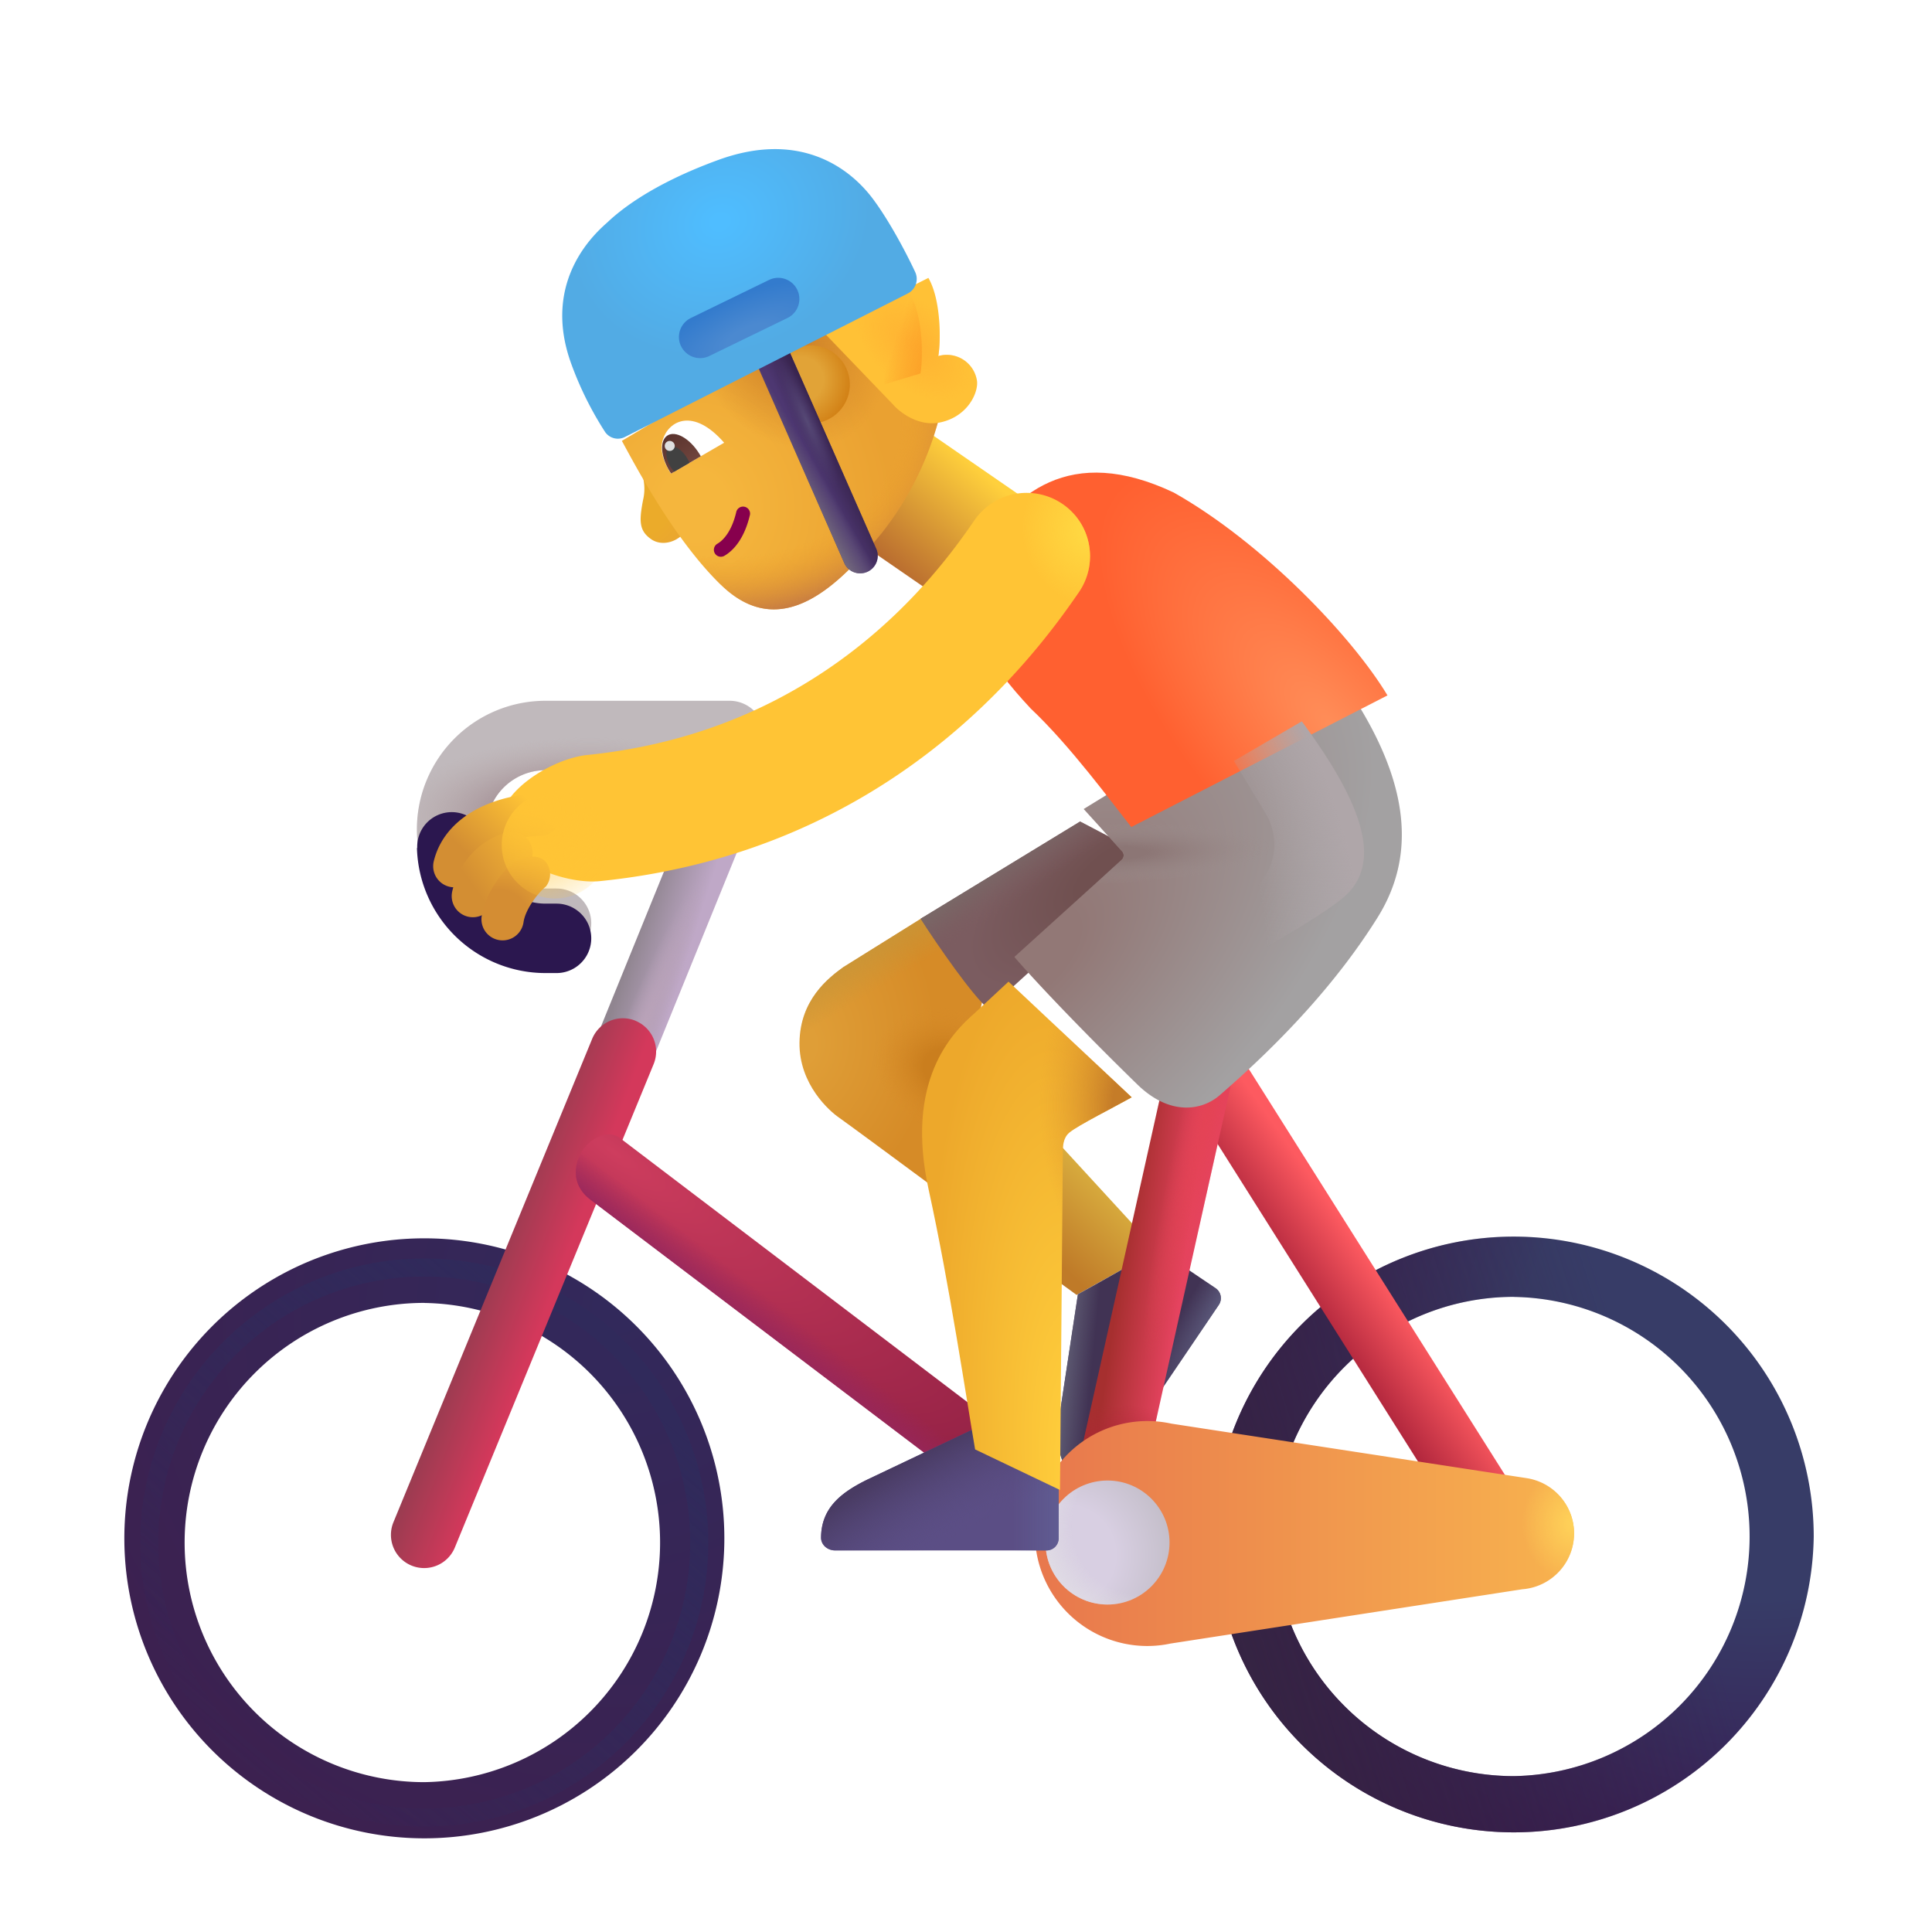 <svg xmlns="http://www.w3.org/2000/svg" xmlns:xlink="http://www.w3.org/1999/xlink" width="32" height="32" viewBox="0 0 32 32"><g fill="none"><g filter="url(#f1671id1h)"><path fill="url(#f1671id0)" fill-rule="evenodd" d="M7.027 21.58a3.969 3.969 0 1 0 0 7.938a3.969 3.969 0 0 0 0-7.937M2.06 25.55a4.969 4.969 0 1 1 9.937 0a4.969 4.969 0 0 1-9.937 0" clip-rule="evenodd"/></g><g filter="url(#f1671id1i)"><circle cx="7.027" cy="25.549" r="4.555" stroke="url(#f1671idx)" stroke-width=".3"/></g><path fill="url(#f1671idy)" d="m19.158 20.706l-1.826-1.989l-.424 2.059l.924.672z"/><path fill="#413354" d="m17.853 21.439l-.3 1.98c-.067.476-.04.887.364 1.167c.102.07.237.031.307-.071l1.963-2.902a.2.2 0 0 0-.053-.277l-.952-.645z"/><path fill="url(#f1671idz)" d="m17.853 21.439l-.3 1.98c-.067.476-.04.887.364 1.167c.102.07.237.031.307-.071l1.963-2.902a.2.2 0 0 0-.053-.277l-.952-.645z"/><path fill="url(#f1671id1)" d="m17.853 21.439l-.3 1.98c-.067.476-.04.887.364 1.167c.102.07.237.031.307-.071l1.963-2.902a.2.2 0 0 0-.053-.277l-.952-.645z"/><path fill="url(#f1671id10)" fill-rule="evenodd" d="M12.46 12.173a.5.5 0 0 1 .271.653l-2.54 6.247a.5.5 0 0 1-.924-.382l2.54-6.246a.5.5 0 0 1 .653-.272" clip-rule="evenodd"/><path fill="url(#f1671id2)" fill-rule="evenodd" d="M12.46 12.173a.5.5 0 0 1 .271.653l-2.54 6.247a.5.5 0 0 1-.924-.382l2.54-6.246a.5.5 0 0 1 .653-.272" clip-rule="evenodd"/><path fill="url(#f1671id11)" fill-rule="evenodd" d="M10.526 16.908a.55.55 0 0 1 .3.718l-3.29 8a.55.55 0 1 1-1.017-.419l3.289-8a.55.55 0 0 1 .718-.3" clip-rule="evenodd"/><path fill="url(#f1671id3)" fill-rule="evenodd" d="M9.602 19.135c.101-.222.43-.465.672-.281l6.25 4.75a.55.55 0 1 1-.665.875l-6.081-4.61c-.242-.183-.305-.453-.176-.734" clip-rule="evenodd"/><path fill="url(#f1671id12)" fill-rule="evenodd" d="M9.602 19.135c.101-.222.43-.465.672-.281l6.25 4.75a.55.55 0 1 1-.665.875l-6.081-4.61c-.242-.183-.305-.453-.176-.734" clip-rule="evenodd"/><g filter="url(#f1671id1j)"><path fill="url(#f1671id4)" fill-rule="evenodd" d="M24.973 21.58a3.969 3.969 0 1 0 0 7.938a3.969 3.969 0 0 0 0-7.937m-4.97 3.97a4.969 4.969 0 1 1 9.938 0a4.969 4.969 0 0 1-9.937 0" clip-rule="evenodd"/><path fill="url(#f1671id13)" fill-rule="evenodd" d="M24.973 21.58a3.969 3.969 0 1 0 0 7.938a3.969 3.969 0 0 0 0-7.937m-4.97 3.97a4.969 4.969 0 1 1 9.938 0a4.969 4.969 0 0 1-9.937 0" clip-rule="evenodd"/></g><path fill="url(#f1671id14)" fill-rule="evenodd" d="M19.71 17.194a.55.55 0 0 0-.171.758l4.718 7.477a.55.55 0 1 0 .93-.587l-4.718-7.477a.55.55 0 0 0-.759-.171" clip-rule="evenodd"/><path fill="url(#f1671id15)" fill-rule="evenodd" d="M20.014 17.114a.55.55 0 0 1 .417.657l-1.578 7.078a.55.55 0 0 1-1.073-.24l1.578-7.078a.55.55 0 0 1 .656-.417" clip-rule="evenodd"/><path fill="url(#f1671id5)" fill-rule="evenodd" d="M20.014 17.114a.55.55 0 0 1 .417.657l-1.578 7.078a.55.55 0 0 1-1.073-.24l1.578-7.078a.55.55 0 0 1 .656-.417" clip-rule="evenodd"/><path fill="url(#f1671id6)" fill-rule="evenodd" d="M20.014 17.114a.55.55 0 0 1 .417.657l-1.578 7.078a.55.55 0 0 1-1.073-.24l1.578-7.078a.55.55 0 0 1 .656-.417" clip-rule="evenodd"/><path fill="url(#f1671id7)" d="m13.97 16.018l1.34-.836l1.038 1.04l-.765 3.53c-.513-.38-1.57-1.16-1.688-1.242c-.148-.101-.66-.543-.653-1.238c.008-.711.477-1.072.727-1.254"/><path fill="url(#f1671id8)" d="m13.97 16.018l1.34-.836l1.038 1.04l-.765 3.53c-.513-.38-1.57-1.16-1.688-1.242c-.148-.101-.66-.543-.653-1.238c.008-.711.477-1.072.727-1.254"/><path fill="url(#f1671id16)" d="m13.97 16.018l1.34-.836l1.038 1.04l-.765 3.53c-.513-.38-1.57-1.16-1.688-1.242c-.148-.101-.66-.543-.653-1.238c.008-.711.477-1.072.727-1.254"/><path fill="url(#f1671id9)" d="m15.25 15.217l2.64-1.61l1.208.63l-2.727 2.476c-.269-.23-.84-1.05-1.121-1.496"/><path fill="url(#f1671id17)" d="m15.25 15.217l2.64-1.61l1.208.63l-2.727 2.476c-.269-.23-.84-1.05-1.121-1.496"/><g filter="url(#f1671id1k)"><path fill="url(#f1671id18)" d="M18.884 27.373q-.186.04-.384.04a1.863 1.863 0 1 1 .402-3.683l5.899.905a.927.927 0 0 1-.086 1.838z"/><path fill="url(#f1671ida)" d="M18.884 27.373q-.186.04-.384.04a1.863 1.863 0 1 1 .402-3.683l5.899.905a.927.927 0 0 1-.086 1.838z"/></g><circle cx="18.344" cy="25.549" r="1.027" fill="url(#f1671idb)"/><circle cx="18.344" cy="25.549" r="1.027" fill="url(#f1671idc)"/><g filter="url(#f1671id1l)"><path fill="#5B4E85" d="m16.07 23.799l-1.809.86c-.431.213-.757.466-.762.957c-.001.123.108.214.231.214h3.504a.2.2 0 0 0 .2-.2v-1.15z"/><path fill="url(#f1671id19)" d="m16.07 23.799l-1.809.86c-.431.213-.757.466-.762.957c-.001.123.108.214.231.214h3.504a.2.2 0 0 0 .2-.2v-1.15z"/><path fill="url(#f1671idd)" d="m16.07 23.799l-1.809.86c-.431.213-.757.466-.762.957c-.001.123.108.214.231.214h3.504a.2.2 0 0 0 .2-.2v-1.15z"/></g><path fill="url(#f1671id1a)" d="M13.509 8.486h2.154v2.668h-2.154z" transform="rotate(-55.397 13.51 8.486)"/><g filter="url(#f1671id1m)"><path fill="url(#f1671ide)" d="m16.051 16.573l.553-.514l2.04 1.916c-.273.154-.887.463-1.03.582c-.11.09-.11.235-.11.328l-.047 5.594l-1.406-.672c-.138-.794-.42-2.708-.769-4.3c-.395-1.801.376-2.593.77-2.934"/><path fill="url(#f1671idf)" d="m16.051 16.573l.553-.514l2.04 1.916c-.273.154-.887.463-1.03.582c-.11.09-.11.235-.11.328l-.047 5.594l-1.406-.672c-.138-.794-.42-2.708-.769-4.3c-.395-1.801.376-2.593.77-2.934"/></g><g filter="url(#f1671id1n)"><path fill="url(#f1671idg)" d="m18.335 14.35l-.636-.7l4.031-2.476c1.422 1.867 1.5 3.211.836 4.274c-.664 1.062-1.582 2.05-2.617 2.945c-.271.235-.802.362-1.36-.18c-.706-.687-1.577-1.578-2.038-2.113l1.777-1.608a.1.1 0 0 0 .007-.142"/><path fill="url(#f1671idh)" d="m18.335 14.35l-.636-.7l4.031-2.476c1.422 1.867 1.5 3.211.836 4.274c-.664 1.062-1.582 2.05-2.617 2.945c-.271.235-.802.362-1.36-.18c-.706-.687-1.577-1.578-2.038-2.113l1.777-1.608a.1.1 0 0 0 .007-.142"/></g><g filter="url(#f1671id1o)"><path fill="url(#f1671idi)" d="M16.066 11.73c.665.624 1.364 1.585 1.672 1.968l4.243-2.18c-.586-.976-2.07-2.531-3.54-3.36c-1.718-.812-2.672 0-3.305 1.071c-.413.852.259 1.781.93 2.5"/></g><g filter="url(#f1671id1p)"><path fill="#C0B9BC" d="M12.91 12.182a.575.575 0 0 0-.575-.575h-3.05a2.13 2.13 0 0 0 0 4.26h.183a.575.575 0 0 0 0-1.15h-.183a.98.98 0 0 1 0-1.96h3.05a.575.575 0 0 0 .575-.575"/><path fill="url(#f1671idj)" d="M12.91 12.182a.575.575 0 0 0-.575-.575h-3.05a2.13 2.13 0 0 0 0 4.26h.183a.575.575 0 0 0 0-1.15h-.183a.98.98 0 0 1 0-1.96h3.05a.575.575 0 0 0 .575-.575"/></g><path fill="url(#f1671idk)" d="M10.784 8.93c-.199-.14-.2-.298-.133-.648a.8.8 0 0 0-.056-.53l.794.988c-.11.22-.406.329-.605.19"/><path fill="url(#f1671idl)" d="M11.943 9.689c-.764-.74-1.391-1.924-1.643-2.387l3.435-2.04l1.816 1.673a5.2 5.2 0 0 1-.937 1.88c-.707.871-1.668 1.845-2.67.874"/><path fill="url(#f1671idm)" d="M11.943 9.689c-.764-.74-1.391-1.924-1.643-2.387l3.435-2.04l1.816 1.673a5.2 5.2 0 0 1-.937 1.88c-.707.871-1.668 1.845-2.67.874"/><path fill="url(#f1671idn)" d="M11.943 9.689c-.764-.74-1.391-1.924-1.643-2.387l3.435-2.04l1.816 1.673a5.2 5.2 0 0 1-.937 1.88c-.707.871-1.668 1.845-2.67.874"/><path fill="#87004D" fill-rule="evenodd" d="M11.84 9.165a.116.116 0 0 1 .042-.159c.101-.059.236-.206.311-.518a.116.116 0 1 1 .225.054c-.086.356-.25.565-.42.664a.116.116 0 0 1-.158-.041" clip-rule="evenodd"/><g filter="url(#f1671id1q)"><path fill="#FFC136" d="m14.539 6.947l-1.166-1.213l1.754-.881c.21.362.208 1.044.164 1.295a.504.504 0 0 1 .642.417c.02.192-.153.58-.602.68c-.36.08-.678-.165-.792-.298"/><path fill="url(#f1671ido)" d="m14.539 6.947l-1.166-1.213l1.754-.881c.21.362.208 1.044.164 1.295a.504.504 0 0 1 .642.417c.02.192-.153.58-.602.68c-.36.08-.678-.165-.792-.298"/></g><g filter="url(#f1671id1r)"><path fill="url(#f1671id1b)" d="m14.63 5.118l.452-.227c.209.361.208 1.041.164 1.294l-.595.18z"/></g><path fill="#fff" d="M10.98 7.277c-.071.225.061.452.132.567l.882-.511c-.515-.59-.917-.361-1.014-.056"/><path fill="url(#f1671id1c)" d="m11.608 7.557l-.029-.048c-.156-.248-.39-.38-.523-.296c-.134.084-.115.352.04.6l.02.03z"/><path fill="#414141" d="M11.419 7.666a.5.5 0 0 0-.047-.091c-.086-.138-.215-.213-.287-.167c-.073.045-.061.194.025.331a1 1 0 0 0 .056.074z"/><circle cx="11.093" cy="7.386" r=".083" fill="#DFDFDF" transform="rotate(-63.507 11.093 7.386)"/><circle cx="13.429" cy="6.368" r=".647" fill="url(#f1671idp)" transform="rotate(-63.507 13.429 6.368)"/><path fill="#4D3771" fill-rule="evenodd" d="M12.684 5.653a.29.29 0 0 1 .382.149l1.454 3.304a.29.29 0 0 1-.53.233l-1.454-3.304a.29.29 0 0 1 .148-.382" clip-rule="evenodd"/><path fill="url(#f1671id1d)" fill-rule="evenodd" d="M12.684 5.653a.29.29 0 0 1 .382.149l1.454 3.304a.29.29 0 0 1-.53.233l-1.454-3.304a.29.29 0 0 1 .148-.382" clip-rule="evenodd"/><path fill="url(#f1671id1e)" fill-rule="evenodd" d="M12.684 5.653a.29.29 0 0 1 .382.149l1.454 3.304a.29.29 0 0 1-.53.233l-1.454-3.304a.29.29 0 0 1 .148-.382" clip-rule="evenodd"/><path fill="url(#f1671idq)" fill-rule="evenodd" d="M12.684 5.653a.29.29 0 0 1 .382.149l1.454 3.304a.29.29 0 0 1-.53.233l-1.454-3.304a.29.29 0 0 1 .148-.382" clip-rule="evenodd"/><g filter="url(#f1671id1s)"><path fill="url(#f1671idr)" d="m15.03 5.014l-4.672 2.37a.257.257 0 0 1-.335-.078a5.6 5.6 0 0 1-.56-1.127c-.524-1.434.478-2.234.609-2.357c.19-.178.714-.62 1.837-1.027c1.318-.476 2.15.111 2.555.657c.256.344.533.858.695 1.205a.27.27 0 0 1-.13.357"/></g><g filter="url(#f1671id1t)"><path fill="url(#f1671ids)" d="M11.28 5.734a.35.35 0 0 1 .163-.467l1.294-.63a.35.35 0 1 1 .306.63l-1.295.63a.35.35 0 0 1-.467-.163"/></g><g filter="url(#f1671id1u)"><path fill="#2B174F" fill-rule="evenodd" d="M8.305 13.795v-.021a.572.572 0 1 0-1.145 0v.021h-.004a2.13 2.13 0 0 0 2.13 2.072h.182a.575.575 0 1 0 0-1.15h-.183a.98.98 0 0 1-.978-.922z" clip-rule="evenodd"/></g><g filter="url(#f1671id1v)"><path fill="#FFC435" fill-rule="evenodd" d="M17.097 8.847c.479.327.601.98.274 1.46c-.783 1.144-3.152 4.302-7.933 4.787c-.577.059-1.594-.32-1.653-.896s.864-1.135 1.441-1.193c3.844-.39 5.741-2.904 6.411-3.884a1.05 1.05 0 0 1 1.46-.274" clip-rule="evenodd"/><path fill="url(#f1671idt)" fill-rule="evenodd" d="M17.097 8.847c.479.327.601.98.274 1.46c-.783 1.144-3.152 4.302-7.933 4.787c-.577.059-1.594-.32-1.653-.896s.864-1.135 1.441-1.193c3.844-.39 5.741-2.904 6.411-3.884a1.05 1.05 0 0 1 1.46-.274" clip-rule="evenodd"/></g><path fill="url(#f1671id1f)" fill-rule="evenodd" d="M9.291 13.495a.35.35 0 0 1-.35.35a1.65 1.65 0 0 0-.662.15c-.226.106-.37.252-.415.438a.35.35 0 0 1-.68-.166c.113-.466.461-.748.796-.906c.334-.157.7-.216.961-.216a.35.35 0 0 1 .35.35" clip-rule="evenodd"/><g filter="url(#f1671id1w)"><path fill="url(#f1671idu)" d="m20.96 13.468l-.523-.864l1.125-.656c.97 1.313 1.344 2.297.735 2.875c-.488.463-2.87 1.724-4 2.297l2.503-2.414a1 1 0 0 0 .16-1.238"/></g><path fill="url(#f1671id1g)" fill-rule="evenodd" d="M8.806 14.021a.35.35 0 0 1-.227.44a.6.6 0 0 0-.405.457a.35.35 0 0 1-.684-.152c.05-.223.235-.767.876-.972a.35.35 0 0 1 .44.227" clip-rule="evenodd"/><path fill="url(#f1671idv)" fill-rule="evenodd" d="M9.043 14.28a.33.33 0 0 1 0 .402c-.152.126-.343.39-.372.594a.35.35 0 1 1-.693-.101c.019-.129.077-.285.155-.43c.08-.147.196-.312.353-.442c.15-.124.434-.172.557-.023" clip-rule="evenodd"/><g filter="url(#f1671id1x)"><circle cx="9.195" cy="13.997" r=".885" fill="url(#f1671idw)"/></g><defs><radialGradient id="f1671id0" cx="0" cy="0" r="1" gradientTransform="rotate(126.943 -.265 13.38)scale(9.775 9.436)" gradientUnits="userSpaceOnUse"><stop stop-color="#32295B"/><stop offset="1" stop-color="#3C2150"/></radialGradient><radialGradient id="f1671id1" cx="0" cy="0" r="1" gradientTransform="matrix(-1.531 2.453 -.445 -.277 20.3 21.526)" gradientUnits="userSpaceOnUse"><stop stop-color="#5D5C7E"/><stop offset="1" stop-color="#5D5C7E" stop-opacity="0"/></radialGradient><radialGradient id="f1671id2" cx="0" cy="0" r="1" gradientTransform="rotate(-68.026 18.01 .743)scale(2.881 .325)" gradientUnits="userSpaceOnUse"><stop stop-color="#BAA3B9"/><stop offset="1" stop-color="#BAA3B9" stop-opacity="0"/></radialGradient><radialGradient id="f1671id3" cx="0" cy="0" r="1" gradientTransform="matrix(6.719 4.828 -1.316 1.831 10.176 19.088)" gradientUnits="userSpaceOnUse"><stop stop-color="#CE3D5E"/><stop offset="1" stop-color="#932145"/></radialGradient><radialGradient id="f1671id4" cx="0" cy="0" r="1" gradientTransform="rotate(134.451 9.891 17.355)scale(9.806 9.465)" gradientUnits="userSpaceOnUse"><stop offset=".427" stop-color="#373C67"/><stop offset="1" stop-color="#38144F"/></radialGradient><radialGradient id="f1671id5" cx="0" cy="0" r="1" gradientTransform="rotate(103.707 2.99 16.896)scale(4.616 .441)" gradientUnits="userSpaceOnUse"><stop stop-color="#E44354"/><stop offset="1" stop-color="#E44354" stop-opacity="0"/></radialGradient><radialGradient id="f1671id6" cx="0" cy="0" r="1" gradientTransform="matrix(-.031 -1.062 1.655 -.049 18.457 24.323)" gradientUnits="userSpaceOnUse"><stop stop-color="#AC2735"/><stop offset="1" stop-color="#AC2735" stop-opacity="0"/></radialGradient><radialGradient id="f1671id7" cx="0" cy="0" r="1" gradientTransform="rotate(11.33 -80.698 75.411)scale(2.227 2.819)" gradientUnits="userSpaceOnUse"><stop offset=".114" stop-color="#DF9E37"/><stop offset="1" stop-color="#D68B27"/></radialGradient><radialGradient id="f1671id8" cx="0" cy="0" r="1" gradientTransform="matrix(1.219 .453 -.35 .941 15.738 17.729)" gradientUnits="userSpaceOnUse"><stop offset=".346" stop-color="#CA7E1E"/><stop offset="1" stop-color="#D88C28" stop-opacity="0"/></radialGradient><radialGradient id="f1671id9" cx="0" cy="0" r="1" gradientTransform="rotate(143.881 6.878 10.217)scale(2.863 1.232)" gradientUnits="userSpaceOnUse"><stop offset=".255" stop-color="#705050"/><stop offset="1" stop-color="#7B5C60"/></radialGradient><radialGradient id="f1671ida" cx="0" cy="0" r="1" gradientTransform="matrix(-.867 0 0 -.969 25.574 25.385)" gradientUnits="userSpaceOnUse"><stop stop-color="#FFD359"/><stop offset="1" stop-color="#FFD359" stop-opacity="0"/></radialGradient><radialGradient id="f1671idb" cx="0" cy="0" r="1" gradientTransform="matrix(1.562 -.656 .668 1.59 17.676 25.745)" gradientUnits="userSpaceOnUse"><stop offset=".47" stop-color="#D8CFE2"/><stop offset="1" stop-color="#C5BFCB"/></radialGradient><radialGradient id="f1671idc" cx="0" cy="0" r="1" gradientTransform="rotate(151.189 6.193 15.063)scale(1.783)" gradientUnits="userSpaceOnUse"><stop offset=".632" stop-color="#E2DFE5" stop-opacity="0"/><stop offset="1" stop-color="#E2DFE5"/></radialGradient><radialGradient id="f1671idd" cx="0" cy="0" r="1" gradientTransform="matrix(-1.109 -2 6.42 -3.561 16.254 26.088)" gradientUnits="userSpaceOnUse"><stop offset=".301" stop-color="#5C4F86" stop-opacity="0"/><stop offset=".943" stop-color="#493B63"/></radialGradient><radialGradient id="f1671ide" cx="0" cy="0" r="1" gradientTransform="matrix(-.75 -8.781 2.529 -.216 17.895 24.48)" gradientUnits="userSpaceOnUse"><stop offset=".122" stop-color="#FFCE3C"/><stop offset="1" stop-color="#EDA82B"/></radialGradient><radialGradient id="f1671idf" cx="0" cy="0" r="1" gradientTransform="matrix(-1.688 .062 -.112 -3.016 18.8 18.198)" gradientUnits="userSpaceOnUse"><stop offset=".284" stop-color="#C57C28"/><stop offset="1" stop-color="#E59E31" stop-opacity="0"/></radialGradient><radialGradient id="f1671idg" cx="0" cy="0" r="1" gradientTransform="matrix(5.125 -4.93 2.613 2.717 16.77 16.104)" gradientUnits="userSpaceOnUse"><stop offset=".148" stop-color="#927876"/><stop offset="1" stop-color="#A3A1A2"/></radialGradient><radialGradient id="f1671idh" cx="0" cy="0" r="1" gradientTransform="matrix(2.594 -.094 .018 .499 18.191 14.385)" gradientUnits="userSpaceOnUse"><stop offset=".22" stop-color="#8C7675"/><stop offset="1" stop-color="#9C8F8E" stop-opacity="0"/></radialGradient><radialGradient id="f1671idi" cx="0" cy="0" r="1" gradientTransform="matrix(-3.5 -4.063 1.709 -1.472 21.082 12.073)" gradientUnits="userSpaceOnUse"><stop stop-color="#FF8E59"/><stop offset="1" stop-color="#FF6030"/></radialGradient><radialGradient id="f1671idj" cx="0" cy="0" r="1" gradientTransform="matrix(3.252 0 0 1.299 10.033 13.51)" gradientUnits="userSpaceOnUse"><stop offset=".254" stop-color="#90757E"/><stop offset="1" stop-color="#B7A6A6" stop-opacity="0"/></radialGradient><radialGradient id="f1671idk" cx="0" cy="0" r="1" gradientTransform="matrix(.677 .337 -.424 .851 10.735 8.358)" gradientUnits="userSpaceOnUse"><stop offset=".515" stop-color="#EBAB2A"/><stop offset="1" stop-color="#EAA630"/></radialGradient><radialGradient id="f1671idl" cx="0" cy="0" r="1" gradientTransform="matrix(3.092 -1.089 1.129 3.207 11.5 8.366)" gradientUnits="userSpaceOnUse"><stop offset=".164" stop-color="#F5B63D"/><stop offset="1" stop-color="#EAA131"/></radialGradient><radialGradient id="f1671idm" cx="0" cy="0" r="1" gradientTransform="matrix(1.063 1.562 -1.26 .858 13.035 5.65)" gradientUnits="userSpaceOnUse"><stop stop-color="#CA7D27"/><stop offset="1" stop-color="#CA7D27" stop-opacity="0"/></radialGradient><radialGradient id="f1671idn" cx="0" cy="0" r="1" gradientTransform="matrix(.719 3.062 -3.979 .934 12.395 7.229)" gradientUnits="userSpaceOnUse"><stop offset=".623" stop-color="#EDA029" stop-opacity="0"/><stop offset=".946" stop-color="#C27744"/></radialGradient><radialGradient id="f1671ido" cx="0" cy="0" r="1" gradientTransform="rotate(-137.387 8.6 .079)scale(1.169 .679)" gradientUnits="userSpaceOnUse"><stop stop-color="#FFB232"/><stop offset="1" stop-color="#FFB232" stop-opacity="0"/></radialGradient><radialGradient id="f1671idp" cx="0" cy="0" r="1" gradientTransform="rotate(83.69 3.261 10.59)scale(.947)" gradientUnits="userSpaceOnUse"><stop offset=".392" stop-color="#E1A337"/><stop offset="1" stop-color="#CE780D"/></radialGradient><radialGradient id="f1671idq" cx="0" cy="0" r="1" gradientTransform="matrix(.188 -.083 .488 1.103 13.365 6.979)" gradientUnits="userSpaceOnUse"><stop stop-color="#564975"/><stop offset="1" stop-color="#4D3A6E" stop-opacity="0"/></radialGradient><radialGradient id="f1671idr" cx="0" cy="0" r="1" gradientTransform="rotate(66.186 3.03 11.059)scale(2.353 2.766)" gradientUnits="userSpaceOnUse"><stop offset=".045" stop-color="#4FBDFF"/><stop offset=".919" stop-color="#52ABE4"/></radialGradient><radialGradient id="f1671ids" cx="0" cy="0" r="1" gradientTransform="rotate(-114.487 7.986 -1.2)scale(.676 1.733)" gradientUnits="userSpaceOnUse"><stop offset=".218" stop-color="#4B89D0"/><stop offset="1" stop-color="#337BCD"/></radialGradient><radialGradient id="f1671idt" cx="0" cy="0" r="1" gradientTransform="rotate(158.559 7.894 6.323)scale(1.111 1.238)" gradientUnits="userSpaceOnUse"><stop stop-color="#FFDA43"/><stop offset="1" stop-color="#FFDA43" stop-opacity="0"/></radialGradient><radialGradient id="f1671idu" cx="0" cy="0" r="1" gradientTransform="matrix(5.5 -1.438 2.005 7.67 17.332 15.26)" gradientUnits="userSpaceOnUse"><stop offset=".625" stop-color="#AFA6A9" stop-opacity="0"/><stop offset=".905" stop-color="#AFA6A9"/></radialGradient><radialGradient id="f1671idv" cx="0" cy="0" r="1" gradientTransform="matrix(.859 -1.307 1.071 .704 8.098 15.495)" gradientUnits="userSpaceOnUse"><stop offset=".512" stop-color="#D48D33"/><stop offset="1" stop-color="#F2B135"/></radialGradient><radialGradient id="f1671idw" cx="0" cy="0" r="1" gradientTransform="rotate(48.659 -10.453 16.313)scale(1.904)" gradientUnits="userSpaceOnUse"><stop stop-color="#FFC435"/><stop offset="1" stop-color="#FFC435" stop-opacity="0"/></radialGradient><linearGradient id="f1671idx" x1="9.238" x2="3.207" y1="21.885" y2="28.916" gradientUnits="userSpaceOnUse"><stop stop-color="#302A5B"/><stop offset="1" stop-color="#302A5B" stop-opacity="0"/></linearGradient><linearGradient id="f1671idy" x1="17.707" x2="18.676" y1="21.088" y2="20.082" gradientUnits="userSpaceOnUse"><stop stop-color="#BF7A28"/><stop offset="1" stop-color="#D7AA3D"/></linearGradient><linearGradient id="f1671idz" x1="22.223" x2="17.629" y1="22.657" y2="22.198" gradientUnits="userSpaceOnUse"><stop offset=".891" stop-color="#615F76" stop-opacity="0"/><stop offset="1" stop-color="#615F76"/></linearGradient><linearGradient id="f1671id10" x1="11.504" x2="10.629" y1="15.479" y2="15.198" gradientUnits="userSpaceOnUse"><stop stop-color="#BFA8C7"/><stop offset="1" stop-color="#908590"/></linearGradient><linearGradient id="f1671id11" x1="9.738" x2="8.457" y1="20.432" y2="19.948" gradientUnits="userSpaceOnUse"><stop offset=".146" stop-color="#D4385B"/><stop offset="1" stop-color="#973C50"/></linearGradient><linearGradient id="f1671id12" x1="12.957" x2="13.348" y1="22.479" y2="21.979" gradientUnits="userSpaceOnUse"><stop stop-color="#96275E"/><stop offset="1" stop-color="#96275E" stop-opacity="0"/><stop offset="1" stop-color="#9C2649" stop-opacity="0"/></linearGradient><linearGradient id="f1671id13" x1="20.004" x2="27.759" y1="27.99" y2="25.549" gradientUnits="userSpaceOnUse"><stop stop-color="#352542"/><stop offset="1" stop-color="#352542" stop-opacity="0"/></linearGradient><linearGradient id="f1671id14" x1="23.785" x2="22.723" y1="22.416" y2="23.166" gradientUnits="userSpaceOnUse"><stop stop-color="#FD5A60"/><stop offset="1" stop-color="#AF253C"/></linearGradient><linearGradient id="f1671id15" x1="19.582" x2="18.566" y1="21.19" y2="21.042" gradientUnits="userSpaceOnUse"><stop stop-color="#E5435F"/><stop offset="1" stop-color="#A62F2F"/></linearGradient><linearGradient id="f1671id16" x1="14.52" x2="14.941" y1="15.448" y2="16.135" gradientUnits="userSpaceOnUse"><stop stop-color="#C79639"/><stop offset="1" stop-color="#C79639" stop-opacity="0"/></linearGradient><linearGradient id="f1671id17" x1="16.59" x2="16.957" y1="14.315" y2="14.846" gradientUnits="userSpaceOnUse"><stop stop-color="#796867"/><stop offset="1" stop-color="#7C5C60" stop-opacity="0"/></linearGradient><linearGradient id="f1671id18" x1="25.301" x2="16.637" y1="25.549" y2="25.549" gradientUnits="userSpaceOnUse"><stop stop-color="#F7B14E"/><stop offset="1" stop-color="#E8774D"/></linearGradient><linearGradient id="f1671id19" x1="17.434" x2="16.676" y1="25.416" y2="25.416" gradientUnits="userSpaceOnUse"><stop stop-color="#605C92"/><stop offset="1" stop-color="#605C92" stop-opacity="0"/></linearGradient><linearGradient id="f1671id1a" x1="15.688" x2="13.356" y1="9.843" y2="9.572" gradientUnits="userSpaceOnUse"><stop stop-color="#FFD03C"/><stop offset="1" stop-color="#B3642E"/></linearGradient><linearGradient id="f1671id1b" x1="15.46" x2="14.738" y1="6.131" y2="5.885" gradientUnits="userSpaceOnUse"><stop offset=".119" stop-color="#FC9E26"/><stop offset="1" stop-color="#FC9E26" stop-opacity="0"/></linearGradient><linearGradient id="f1671id1c" x1="11.408" x2="11.081" y1="7.678" y2="7.197" gradientUnits="userSpaceOnUse"><stop stop-color="#6F443D"/><stop offset="1" stop-color="#5A332D"/></linearGradient><linearGradient id="f1671id1d" x1="13.727" x2="13.309" y1="7.169" y2="7.375" gradientUnits="userSpaceOnUse"><stop stop-color="#37234C"/><stop offset="1" stop-color="#37234C" stop-opacity="0"/></linearGradient><linearGradient id="f1671id1e" x1="13.55" x2="14.075" y1="8.962" y2="8.658" gradientUnits="userSpaceOnUse"><stop offset=".324" stop-color="#72687C"/><stop offset="1" stop-color="#72687C" stop-opacity="0"/></linearGradient><linearGradient id="f1671id1f" x1="7.834" x2="8.765" y1="14.228" y2="13.255" gradientUnits="userSpaceOnUse"><stop stop-color="#D38E33"/><stop offset="1" stop-color="#FFC435"/></linearGradient><linearGradient id="f1671id1g" x1="7.895" x2="8.98" y1="14.76" y2="13.979" gradientUnits="userSpaceOnUse"><stop stop-color="#D38E33"/><stop offset="1" stop-color="#F7B935"/></linearGradient><filter id="f1671id1h" width="9.938" height="9.938" x="2.059" y="20.581" color-interpolation-filters="sRGB" filterUnits="userSpaceOnUse"><feFlood flood-opacity="0" result="BackgroundImageFix"/><feBlend in="SourceGraphic" in2="BackgroundImageFix" result="shape"/><feColorMatrix in="SourceAlpha" result="hardAlpha" values="0 0 0 0 0 0 0 0 0 0 0 0 0 0 0 0 0 0 127 0"/><feOffset/><feGaussianBlur stdDeviation=".25"/><feComposite in2="hardAlpha" k2="-1" k3="1" operator="arithmetic"/><feColorMatrix values="0 0 0 0 0.227 0 0 0 0 0.157 0 0 0 0 0.275 0 0 0 1 0"/><feBlend in2="shape" result="effect1_innerShadow_3987_23405"/></filter><filter id="f1671id1i" width="10.409" height="10.409" x="1.823" y="20.345" color-interpolation-filters="sRGB" filterUnits="userSpaceOnUse"><feFlood flood-opacity="0" result="BackgroundImageFix"/><feBlend in="SourceGraphic" in2="BackgroundImageFix" result="shape"/><feGaussianBlur result="effect1_foregroundBlur_3987_23405" stdDeviation=".25"/></filter><filter id="f1671id1j" width="10.037" height="10.037" x="20.004" y="20.481" color-interpolation-filters="sRGB" filterUnits="userSpaceOnUse"><feFlood flood-opacity="0" result="BackgroundImageFix"/><feBlend in="SourceGraphic" in2="BackgroundImageFix" result="shape"/><feColorMatrix in="SourceAlpha" result="hardAlpha" values="0 0 0 0 0 0 0 0 0 0 0 0 0 0 0 0 0 0 127 0"/><feOffset dx=".1" dy="-.1"/><feGaussianBlur stdDeviation=".2"/><feComposite in2="hardAlpha" k2="-1" k3="1" operator="arithmetic"/><feColorMatrix values="0 0 0 0 0.153 0 0 0 0 0.086 0 0 0 0 0.165 0 0 0 1 0"/><feBlend in2="shape" result="effect1_innerShadow_3987_23405"/></filter><filter id="f1671id1k" width="9.188" height="4.077" x="16.637" y="23.436" color-interpolation-filters="sRGB" filterUnits="userSpaceOnUse"><feFlood flood-opacity="0" result="BackgroundImageFix"/><feBlend in="SourceGraphic" in2="BackgroundImageFix" result="shape"/><feColorMatrix in="SourceAlpha" result="hardAlpha" values="0 0 0 0 0 0 0 0 0 0 0 0 0 0 0 0 0 0 127 0"/><feOffset dx=".25" dy="-.25"/><feGaussianBlur stdDeviation=".25"/><feComposite in2="hardAlpha" k2="-1" k3="1" operator="arithmetic"/><feColorMatrix values="0 0 0 0 0.702 0 0 0 0 0.341 0 0 0 0 0.255 0 0 0 1 0"/><feBlend in2="shape" result="effect1_innerShadow_3987_23405"/><feColorMatrix in="SourceAlpha" result="hardAlpha" values="0 0 0 0 0 0 0 0 0 0 0 0 0 0 0 0 0 0 127 0"/><feOffset dx=".25" dy=".1"/><feGaussianBlur stdDeviation=".25"/><feComposite in2="hardAlpha" k2="-1" k3="1" operator="arithmetic"/><feColorMatrix values="0 0 0 0 0.894 0 0 0 0 0.49 0 0 0 0 0.196 0 0 0 1 0"/><feBlend in2="effect1_innerShadow_3987_23405" result="effect2_innerShadow_3987_23405"/></filter><filter id="f1671id1l" width="4.034" height="2.181" x="13.499" y="23.649" color-interpolation-filters="sRGB" filterUnits="userSpaceOnUse"><feFlood flood-opacity="0" result="BackgroundImageFix"/><feBlend in="SourceGraphic" in2="BackgroundImageFix" result="shape"/><feColorMatrix in="SourceAlpha" result="hardAlpha" values="0 0 0 0 0 0 0 0 0 0 0 0 0 0 0 0 0 0 127 0"/><feOffset dx=".1" dy="-.15"/><feGaussianBlur stdDeviation=".125"/><feComposite in2="hardAlpha" k2="-1" k3="1" operator="arithmetic"/><feColorMatrix values="0 0 0 0 0.275 0 0 0 0 0.188 0 0 0 0 0.525 0 0 0 1 0"/><feBlend in2="shape" result="effect1_innerShadow_3987_23405"/></filter><filter id="f1671id1m" width="3.572" height="8.62" x="15.172" y="16.059" color-interpolation-filters="sRGB" filterUnits="userSpaceOnUse"><feFlood flood-opacity="0" result="BackgroundImageFix"/><feBlend in="SourceGraphic" in2="BackgroundImageFix" result="shape"/><feColorMatrix in="SourceAlpha" result="hardAlpha" values="0 0 0 0 0 0 0 0 0 0 0 0 0 0 0 0 0 0 127 0"/><feOffset dx=".1" dy=".2"/><feGaussianBlur stdDeviation=".2"/><feComposite in2="hardAlpha" k2="-1" k3="1" operator="arithmetic"/><feColorMatrix values="0 0 0 0 0.859 0 0 0 0 0.612 0 0 0 0 0.212 0 0 0 1 0"/><feBlend in2="shape" result="effect1_innerShadow_3987_23405"/></filter><filter id="f1671id1n" width="6.668" height="7.67" x="16.551" y="10.924" color-interpolation-filters="sRGB" filterUnits="userSpaceOnUse"><feFlood flood-opacity="0" result="BackgroundImageFix"/><feBlend in="SourceGraphic" in2="BackgroundImageFix" result="shape"/><feColorMatrix in="SourceAlpha" result="hardAlpha" values="0 0 0 0 0 0 0 0 0 0 0 0 0 0 0 0 0 0 127 0"/><feOffset dx=".25" dy="-.25"/><feGaussianBlur stdDeviation=".625"/><feComposite in2="hardAlpha" k2="-1" k3="1" operator="arithmetic"/><feColorMatrix values="0 0 0 0 0.522 0 0 0 0 0.373 0 0 0 0 0.533 0 0 0 1 0"/><feBlend in2="shape" result="effect1_innerShadow_3987_23405"/></filter><filter id="f1671id1o" width="7.971" height="5.869" x="15.009" y="7.828" color-interpolation-filters="sRGB" filterUnits="userSpaceOnUse"><feFlood flood-opacity="0" result="BackgroundImageFix"/><feBlend in="SourceGraphic" in2="BackgroundImageFix" result="shape"/><feColorMatrix in="SourceAlpha" result="hardAlpha" values="0 0 0 0 0 0 0 0 0 0 0 0 0 0 0 0 0 0 127 0"/><feOffset dx="1"/><feGaussianBlur stdDeviation=".75"/><feComposite in2="hardAlpha" k2="-1" k3="1" operator="arithmetic"/><feColorMatrix values="0 0 0 0 0.851 0 0 0 0 0.286 0 0 0 0 0.318 0 0 0 1 0"/><feBlend in2="shape" result="effect1_innerShadow_3987_23405"/></filter><filter id="f1671id1p" width="6.005" height="4.259" x="6.906" y="11.607" color-interpolation-filters="sRGB" filterUnits="userSpaceOnUse"><feFlood flood-opacity="0" result="BackgroundImageFix"/><feBlend in="SourceGraphic" in2="BackgroundImageFix" result="shape"/><feColorMatrix in="SourceAlpha" result="hardAlpha" values="0 0 0 0 0 0 0 0 0 0 0 0 0 0 0 0 0 0 127 0"/><feOffset dx="-.25"/><feGaussianBlur stdDeviation=".5"/><feComposite in2="hardAlpha" k2="-1" k3="1" operator="arithmetic"/><feColorMatrix values="0 0 0 0 0.631 0 0 0 0 0.502 0 0 0 0 0.467 0 0 0 1 0"/><feBlend in2="shape" result="effect1_innerShadow_3987_23405"/></filter><filter id="f1671id1q" width="2.812" height="2.658" x="13.373" y="4.603" color-interpolation-filters="sRGB" filterUnits="userSpaceOnUse"><feFlood flood-opacity="0" result="BackgroundImageFix"/><feBlend in="SourceGraphic" in2="BackgroundImageFix" result="shape"/><feColorMatrix in="SourceAlpha" result="hardAlpha" values="0 0 0 0 0 0 0 0 0 0 0 0 0 0 0 0 0 0 127 0"/><feOffset dx=".25" dy="-.25"/><feGaussianBlur stdDeviation=".25"/><feComposite in2="hardAlpha" k2="-1" k3="1" operator="arithmetic"/><feColorMatrix values="0 0 0 0 0.925 0 0 0 0 0.447 0 0 0 0 0.027 0 0 0 1 0"/><feBlend in2="shape" result="effect1_innerShadow_3987_23405"/></filter><filter id="f1671id1r" width=".84" height="1.674" x="14.53" y="4.791" color-interpolation-filters="sRGB" filterUnits="userSpaceOnUse"><feFlood flood-opacity="0" result="BackgroundImageFix"/><feBlend in="SourceGraphic" in2="BackgroundImageFix" result="shape"/><feGaussianBlur result="effect1_foregroundBlur_3987_23405" stdDeviation=".05"/></filter><filter id="f1671id1s" width="5.871" height="4.945" x="9.313" y="2.47" color-interpolation-filters="sRGB" filterUnits="userSpaceOnUse"><feFlood flood-opacity="0" result="BackgroundImageFix"/><feBlend in="SourceGraphic" in2="BackgroundImageFix" result="shape"/><feColorMatrix in="SourceAlpha" result="hardAlpha" values="0 0 0 0 0 0 0 0 0 0 0 0 0 0 0 0 0 0 127 0"/><feOffset dy="-.15"/><feGaussianBlur stdDeviation=".3"/><feComposite in2="hardAlpha" k2="-1" k3="1" operator="arithmetic"/><feColorMatrix values="0 0 0 0 0.306 0 0 0 0 0.557 0 0 0 0 0.882 0 0 0 1 0"/><feBlend in2="shape" result="effect1_innerShadow_3987_23405"/></filter><filter id="f1671id1t" width="1.994" height="1.329" x="11.245" y="4.602" color-interpolation-filters="sRGB" filterUnits="userSpaceOnUse"><feFlood flood-opacity="0" result="BackgroundImageFix"/><feBlend in="SourceGraphic" in2="BackgroundImageFix" result="shape"/><feColorMatrix in="SourceAlpha" result="hardAlpha" values="0 0 0 0 0 0 0 0 0 0 0 0 0 0 0 0 0 0 127 0"/><feOffset/><feGaussianBlur stdDeviation=".25"/><feComposite in2="hardAlpha" k2="-1" k3="1" operator="arithmetic"/><feColorMatrix values="0 0 0 0 0.137 0 0 0 0 0.482 0 0 0 0 0.796 0 0 0 1 0"/><feBlend in2="shape" result="effect1_innerShadow_3987_23405"/></filter><filter id="f1671id1u" width="3.137" height="2.915" x="6.906" y="13.202" color-interpolation-filters="sRGB" filterUnits="userSpaceOnUse"><feFlood flood-opacity="0" result="BackgroundImageFix"/><feBlend in="SourceGraphic" in2="BackgroundImageFix" result="shape"/><feColorMatrix in="SourceAlpha" result="hardAlpha" values="0 0 0 0 0 0 0 0 0 0 0 0 0 0 0 0 0 0 127 0"/><feOffset dx="-.25" dy=".25"/><feGaussianBlur stdDeviation=".25"/><feComposite in2="hardAlpha" k2="-1" k3="1" operator="arithmetic"/><feColorMatrix values="0 0 0 0 0.165 0 0 0 0 0.118 0 0 0 0 0.231 0 0 0 1 0"/><feBlend in2="shape" result="effect1_innerShadow_3987_23405"/></filter><filter id="f1671id1v" width="10.272" height="6.937" x="7.782" y="8.163" color-interpolation-filters="sRGB" filterUnits="userSpaceOnUse"><feFlood flood-opacity="0" result="BackgroundImageFix"/><feBlend in="SourceGraphic" in2="BackgroundImageFix" result="shape"/><feColorMatrix in="SourceAlpha" result="hardAlpha" values="0 0 0 0 0 0 0 0 0 0 0 0 0 0 0 0 0 0 127 0"/><feOffset dx=".5" dy="-.5"/><feGaussianBlur stdDeviation=".375"/><feComposite in2="hardAlpha" k2="-1" k3="1" operator="arithmetic"/><feColorMatrix values="0 0 0 0 0.824 0 0 0 0 0.518 0 0 0 0 0.212 0 0 0 1 0"/><feBlend in2="shape" result="effect1_innerShadow_3987_23405"/></filter><filter id="f1671id1w" width="5.496" height="6.372" x="17.697" y="11.348" color-interpolation-filters="sRGB" filterUnits="userSpaceOnUse"><feFlood flood-opacity="0" result="BackgroundImageFix"/><feBlend in="SourceGraphic" in2="BackgroundImageFix" result="shape"/><feGaussianBlur result="effect1_foregroundBlur_3987_23405" stdDeviation=".3"/></filter><filter id="f1671id1x" width="2.969" height="2.969" x="7.711" y="12.512" color-interpolation-filters="sRGB" filterUnits="userSpaceOnUse"><feFlood flood-opacity="0" result="BackgroundImageFix"/><feBlend in="SourceGraphic" in2="BackgroundImageFix" result="shape"/><feGaussianBlur result="effect1_foregroundBlur_3987_23405" stdDeviation=".3"/></filter></defs></g></svg>